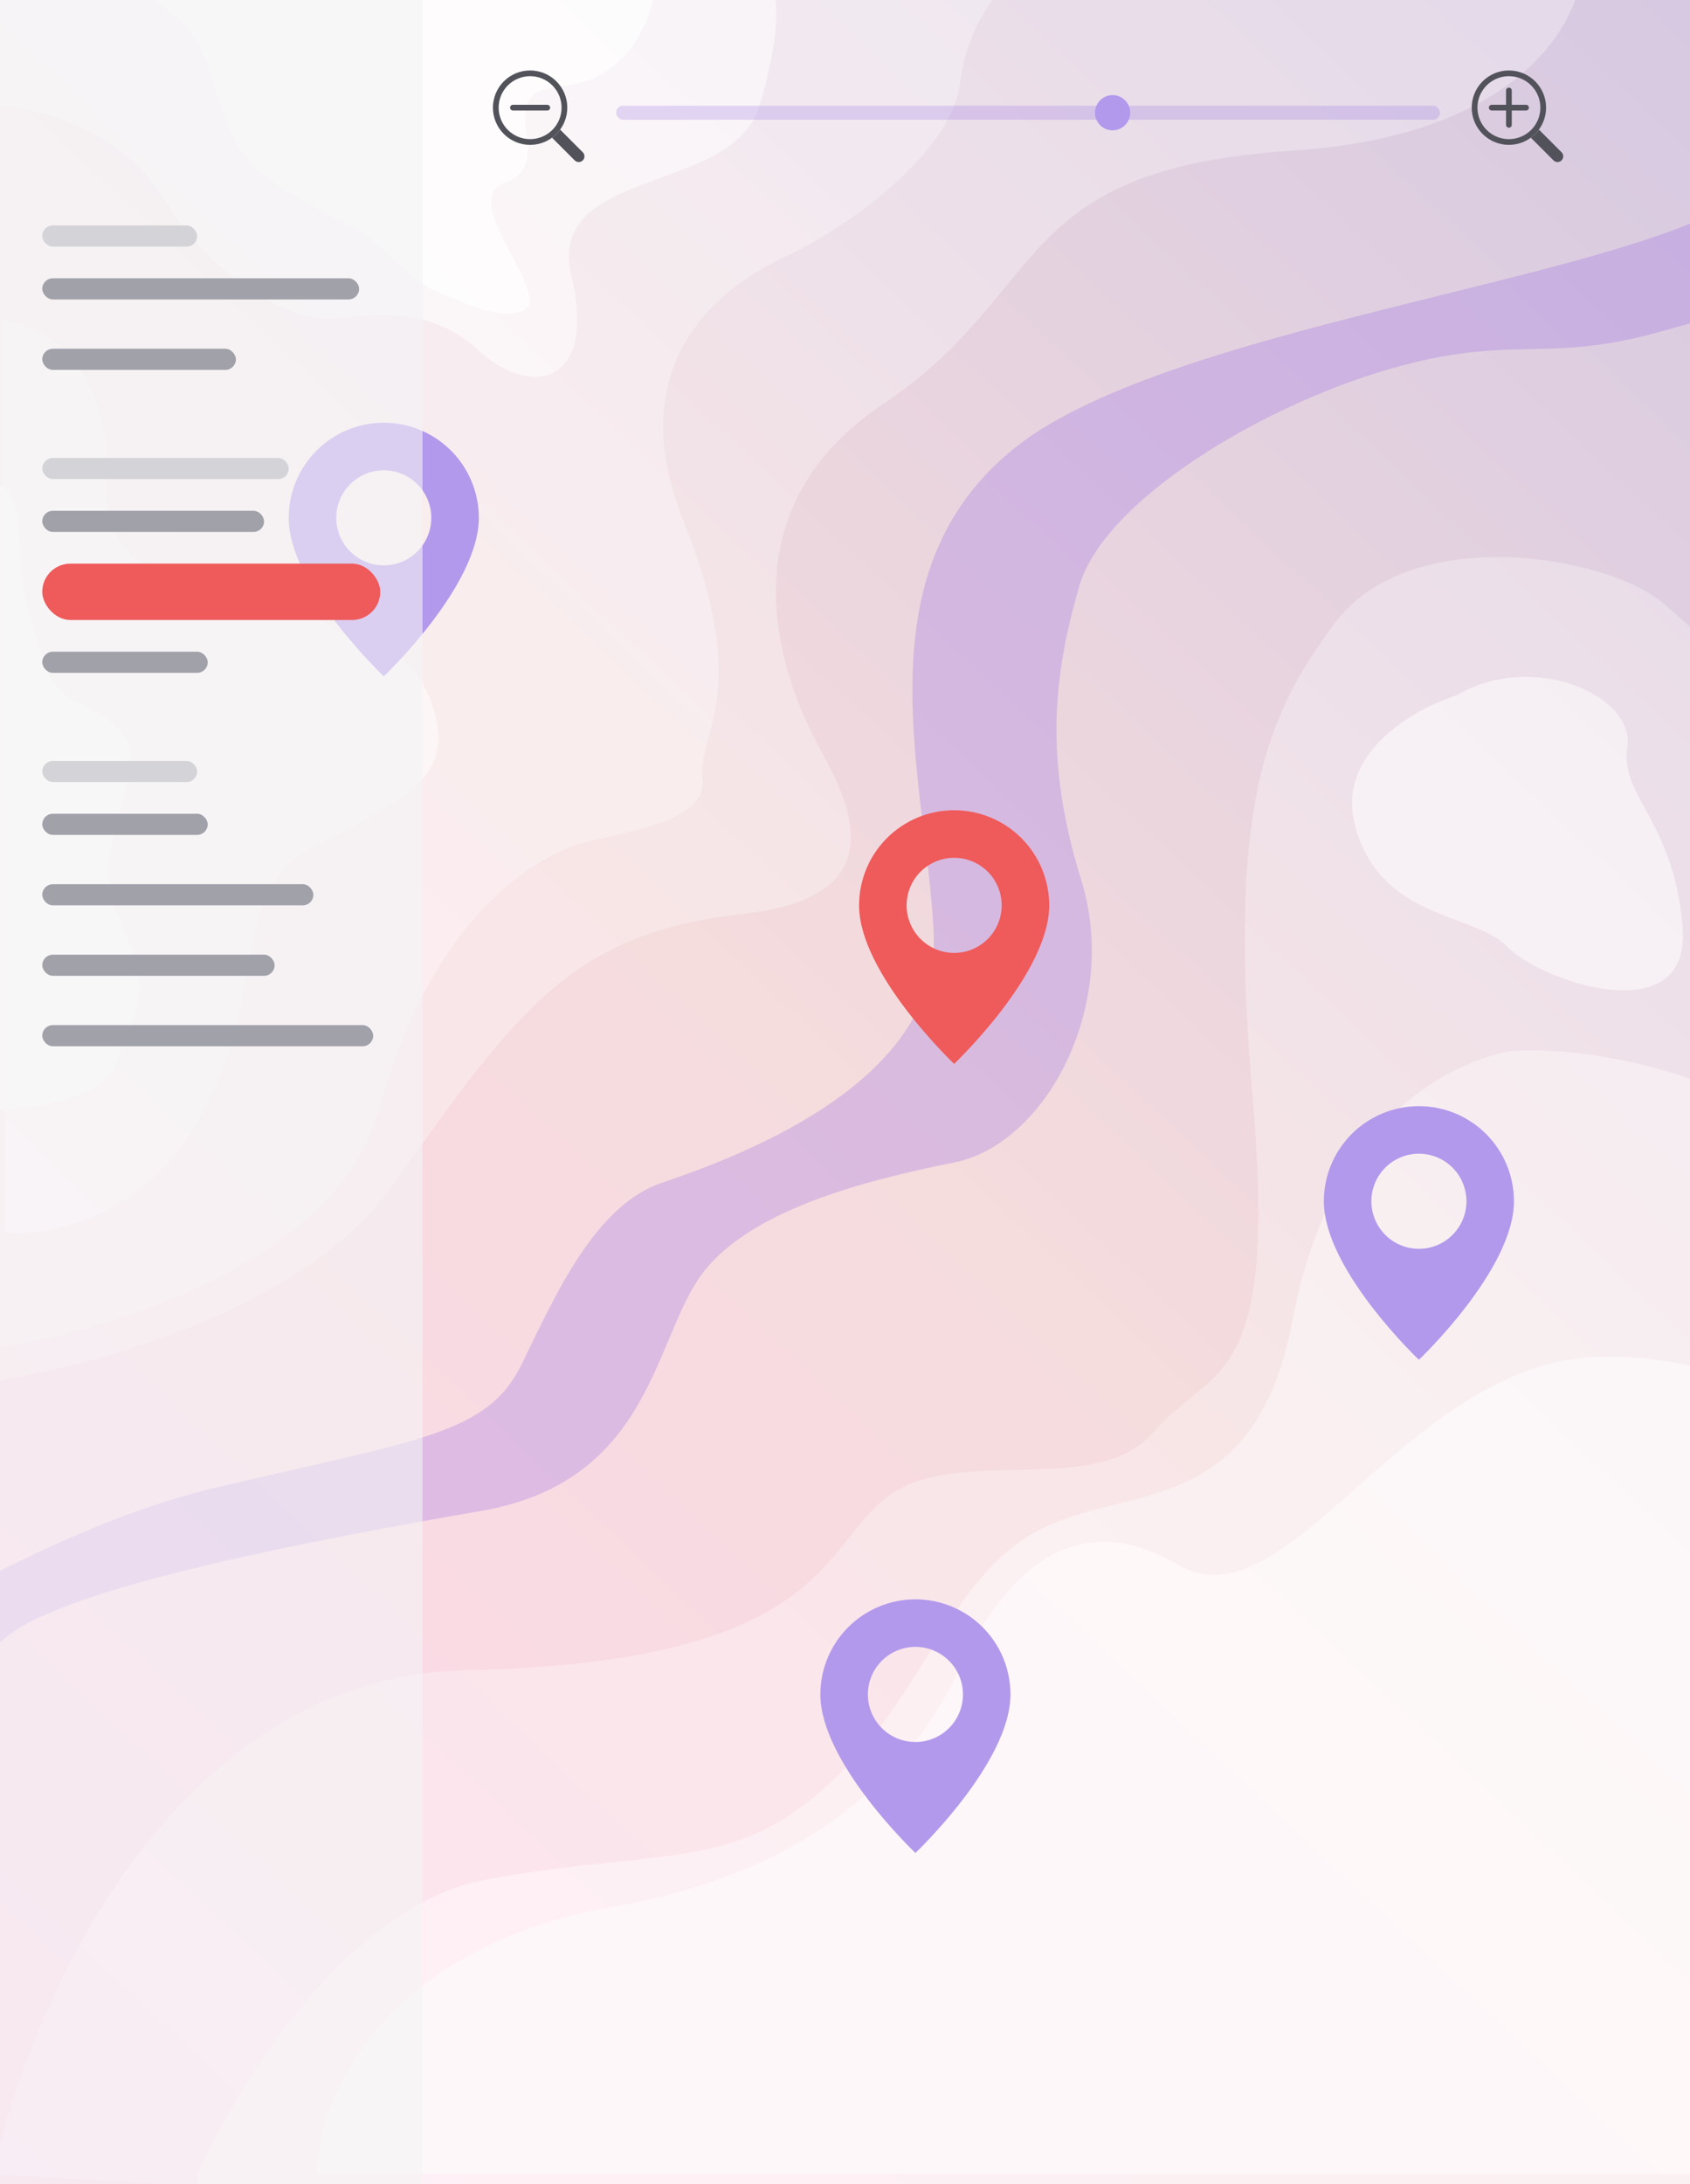<svg viewBox="0 0 480 620" fill="none" xmlns="http://www.w3.org/2000/svg">
<rect x="0" y="0" width="480" height="620" fill="#333333" stroke="none"/>
<g clip-path="url(#clip0_1_532)">
<rect width="480" height="620" fill="url(#paint0_linear_1_532)"/>
<path d="M174.11 541.259C107.69 552.967 90.362 596.729 90 617.146H529V420.38C523.212 408.636 500.457 385.146 455.743 385.146C399.85 385.146 366.206 462.66 334.733 444.231C303.26 425.801 285.895 450.735 278.298 462.66C270.701 474.586 257.135 526.623 174.11 541.259Z" fill="white" fill-opacity="0.5"/>
<path d="M385.009 235.009C378.962 213.971 401.567 201.199 413.626 197.442C435.299 184.562 464.38 197.442 462.221 211.932C460.061 226.422 475.179 232.325 477.879 262.916C480.578 293.506 437.383 278.479 428.204 268.819C419.025 259.159 392.568 261.306 385.009 235.009Z" fill="white" fill-opacity="0.5"/>
<path d="M137.839 533.594C98.383 540.964 66.84 592.667 56 617.597V624.643L528.606 631.146C530.413 557.079 532.942 398.429 528.606 356.373C523.186 303.803 440.805 295.131 426.172 298.925C411.538 302.719 377.936 317.352 367.096 374.799C356.257 432.247 318.86 420.866 293.929 434.957C268.998 449.048 263.578 479.94 235.937 505.954C208.296 531.968 187.159 524.38 137.839 533.594Z" fill="white" fill-opacity="0.4"/>
<path d="M131.945 474.156C48.65 475.889 7.942 570.229 -2 617.182L543 649.146L535.408 232.527C520.043 216.816 485.951 182.576 472.502 171.308C455.692 157.222 400.378 148.553 379.229 176.725C358.08 204.897 348.861 231.444 355.91 313.251C362.96 395.058 343.98 387.473 327.711 406.435C311.443 425.397 272.94 410.227 252.876 424.313C232.811 438.399 236.065 471.988 131.945 474.156Z" fill="white" fill-opacity="0.3"/>
<path d="M60.465 422.5C13.471 433.67 -42.093 468.654 -64 484.75L-60.51 547C-45.776 523.341 -12.12 473.347 4.63 462.643C25.568 449.262 89.546 437.045 136.657 428.9C183.767 420.755 185.512 382.358 198.308 363.159C211.103 343.961 244.837 335.234 271.009 329.998C297.182 324.762 318.12 285.201 307.069 249.713C296.019 214.225 299.769 190.04 306.488 166.519C313.467 142.085 358.251 115.323 394.311 104.851C430.371 94.379 438.514 103.688 472.829 93.798C500.281 85.885 511.021 85.459 512.96 86.234C518.001 66.26 522.382 31.548 499.583 52.492C471.084 78.671 333.823 90.889 288.458 126.959C243.092 163.029 263.448 222.37 265.193 265.421C266.938 308.472 206.45 329.416 187.838 335.816C169.227 342.215 158.176 366.65 148.289 387.012C138.401 407.374 119.208 408.538 60.465 422.5Z" fill="#9A70E2" fill-opacity="0.3"/>
<path d="M111.752 336.253C84.181 375.245 15.429 390.998 -15.5 394L-9.137 -15L449.5 -10.232C449.147 5.662 432.215 38.509 367.316 42.747C286.193 48.045 298.918 82.482 250.669 114.799C202.419 147.117 224.688 196.387 231.051 209.102C237.413 221.817 259.682 254.135 210.902 259.433C162.34 264.707 146.358 287.309 112.211 335.603L111.752 336.253Z" fill="white" fill-opacity="0.3"/>
<path d="M107.848 314.634C95.554 359.575 27.827 378.937 -4.5 383L-3.44 -6H287.5C283.437 -2.997 274.781 7.143 272.662 23.678C270.012 44.347 238.745 65.546 223.907 72.436C209.068 79.326 174.622 99.465 194.23 148.222C213.838 196.98 197.939 208.109 199.529 221.358C201.119 234.608 170.912 236.728 161.903 240.437C152.894 244.147 123.217 258.456 107.848 314.634Z" fill="white" fill-opacity="0.3"/>
<path d="M57.332 316.346C41.186 346.109 13.425 351.069 1.562 349.829L0.5 91C10.946 91.886 31.519 102.055 30.244 135.644C28.651 177.631 78.047 160.092 89.201 173.379C100.355 186.666 115.227 178.694 122.663 199.953C130.099 221.212 114.165 227.058 89.201 240.345C64.237 253.632 77.516 279.143 57.332 316.346Z" fill="white" fill-opacity="0.5"/>
<path d="M33.006 301.717C29.998 311.918 8.83 314.823 -1.377 315C-2.225 255.314 -3.41 136.154 -1.377 137.005C1.164 138.067 5.07 139.13 5.607 156.132C6.144 173.135 10.442 180.574 13.665 191.2C16.889 201.827 39.991 201.295 36.767 218.829C33.544 236.363 26.022 244.864 35.155 263.992C44.289 283.12 36.767 288.965 33.006 301.717Z" fill="white" fill-opacity="0.75"/>
<path d="M46.694 56.629C33.543 35.924 9.752 30.396 -0.5 30.22L0.03 -2H219.561C220.799 -0.063 221.789 8.986 215.85 29.692C208.426 55.573 154.869 47.122 162.292 78.285C169.716 109.449 150.627 113.146 135.779 99.413C120.931 85.68 103.433 89.906 93.888 90.434C84.343 90.962 63.132 82.511 46.694 56.629Z" fill="white" fill-opacity="0.5"/>
<path d="M50.624 5.366C61.202 13.323 60.144 32.42 70.194 45.152C74.553 50.674 85.847 57.382 98.731 63.719C109.609 69.07 115.274 79.461 125.202 83.347C130.556 85.331 143.186 91.834 149.533 87.59C155.351 82.286 130.397 56.599 143.186 52.048C159.583 46.213 137.897 26.055 159.583 24.463C176.931 23.19 184.09 7.311 185.5 -0.47L163.814 -1L46.392 -0.47C44.277 -1.177 42.161 -1 50.624 5.366Z" fill="white" fill-opacity="0.75"/>
<path d="M109 192C109 192 136 166.413 136 147C136 139.839 133.155 132.972 128.092 127.908C123.028 122.845 116.161 120 109 120C101.839 120 94.972 122.845 89.908 127.908C84.845 132.972 82 139.839 82 147C82 166.413 109 192 109 192ZM109 160.5C105.42 160.5 101.986 159.078 99.454 156.546C96.922 154.014 95.5 150.58 95.5 147C95.5 143.42 96.922 139.986 99.454 137.454C101.986 134.922 105.42 133.5 109 133.5C112.58 133.5 116.014 134.922 118.546 137.454C121.078 139.986 122.5 143.42 122.5 147C122.5 150.58 121.078 154.014 118.546 156.546C116.014 159.078 112.58 160.5 109 160.5Z" fill="#B399EC"/>
<path d="M260 526C260 526 287 500.413 287 481C287 473.839 284.155 466.972 279.092 461.908C274.028 456.845 267.161 454 260 454C252.839 454 245.972 456.845 240.908 461.908C235.845 466.972 233 473.839 233 481C233 500.413 260 526 260 526ZM260 494.5C256.42 494.5 252.986 493.078 250.454 490.546C247.922 488.014 246.5 484.58 246.5 481C246.5 477.42 247.922 473.986 250.454 471.454C252.986 468.922 256.42 467.5 260 467.5C263.58 467.5 267.014 468.922 269.546 471.454C272.078 473.986 273.5 477.42 273.5 481C273.5 484.58 272.078 488.014 269.546 490.546C267.014 493.078 263.58 494.5 260 494.5Z" fill="#B399EC"/>
<path d="M403 386C403 386 430 360.413 430 341C430 333.839 427.155 326.972 422.092 321.908C417.028 316.845 410.161 314 403 314C395.839 314 388.972 316.845 383.908 321.908C378.845 326.972 376 333.839 376 341C376 360.413 403 386 403 386ZM403 354.5C399.42 354.5 395.986 353.078 393.454 350.546C390.922 348.014 389.5 344.58 389.5 341C389.5 337.42 390.922 333.986 393.454 331.454C395.986 328.922 399.42 327.5 403 327.5C406.58 327.5 410.014 328.922 412.546 331.454C415.078 333.986 416.5 337.42 416.5 341C416.5 344.58 415.078 348.014 412.546 350.546C410.014 353.078 406.58 354.5 403 354.5Z" fill="#B399EC"/>
<path d="M271 302C271 302 298 276.413 298 257C298 249.839 295.155 242.972 290.092 237.908C285.028 232.845 278.161 230 271 230C263.839 230 256.972 232.845 251.908 237.908C246.845 242.972 244 249.839 244 257C244 276.413 271 302 271 302ZM271 270.5C267.42 270.5 263.986 269.078 261.454 266.546C258.922 264.014 257.5 260.58 257.5 257C257.5 253.42 258.922 249.986 261.454 247.454C263.986 244.922 267.42 243.5 271 243.5C274.58 243.5 278.014 244.922 280.546 247.454C283.078 249.986 284.5 253.42 284.5 257C284.5 260.58 283.078 264.014 280.546 266.546C278.014 269.078 274.58 270.5 271 270.5Z" fill="#EF5A5A"/>
<rect width="120" height="620" fill="#F4F4F5" fill-opacity="0.6"/>
<rect x="12" y="64" width="44" height="6" rx="3" fill="#D4D4D8"/>
<rect x="12" y="79" width="90" height="6" rx="3" fill="#A1A1AA"/>
<rect x="12" y="99" width="55" height="6" rx="3" fill="#A1A1AA"/>
<rect x="12" y="130" width="70" height="6" rx="3" fill="#D4D4D8"/>
<rect x="12" y="145" width="63" height="6" rx="3" fill="#A1A1AA"/>
<rect x="12" y="160" width="96" height="16" rx="8" fill="#EF5A5A"/>
<rect x="12" y="185" width="47" height="6" rx="3" fill="#A1A1AA"/>
<rect x="12" y="216" width="44" height="6" rx="3" fill="#D4D4D8"/>
<rect x="12" y="231" width="47" height="6" rx="3" fill="#A1A1AA"/>
<rect x="12" y="251" width="77" height="6" rx="3" fill="#A1A1AA"/>
<rect x="12" y="271" width="66" height="6" rx="3" fill="#A1A1AA"/>
<rect x="12" y="291" width="94" height="6" rx="3" fill="#A1A1AA"/>
<g clip-path="url(#clip1_1_532)">
<path fill-rule="evenodd" clip-rule="evenodd" d="M428.562 39.5C429.736 39.5 430.898 39.269 431.983 38.82C433.067 38.37 434.052 37.712 434.882 36.882C435.712 36.052 436.371 35.067 436.82 33.983C437.269 32.898 437.5 31.736 437.5 30.562C437.5 29.389 437.269 28.227 436.82 27.142C436.371 26.058 435.712 25.073 434.882 24.243C434.052 23.413 433.067 22.755 431.983 22.305C430.898 21.856 429.736 21.625 428.562 21.625C426.192 21.625 423.919 22.567 422.243 24.243C420.567 25.919 419.625 28.192 419.625 30.562C419.625 32.933 420.567 35.206 422.243 36.882C423.919 38.558 426.192 39.5 428.562 39.5ZM439.125 30.562C439.125 33.364 438.012 36.05 436.031 38.031C434.05 40.012 431.364 41.125 428.562 41.125C425.761 41.125 423.075 40.012 421.094 38.031C419.113 36.05 418 33.364 418 30.562C418 27.761 419.113 25.075 421.094 23.094C423.075 21.113 425.761 20 428.562 20C431.364 20 434.05 21.113 436.031 23.094C438.012 25.075 439.125 27.761 439.125 30.562Z" fill="#52525B"/>
<path d="M434.809 39.081C434.857 39.146 434.91 39.208 434.968 39.268L441.225 45.524C441.529 45.829 441.943 46 442.374 46C442.805 46.001 443.218 45.829 443.523 45.525C443.828 45.22 443.999 44.807 444 44.376C444 43.944 443.829 43.531 443.524 43.226L437.268 36.97C437.21 36.911 437.147 36.857 437.081 36.807C436.444 37.677 435.678 38.444 434.809 39.082V39.081Z" fill="#52525B"/>
<path fill-rule="evenodd" clip-rule="evenodd" d="M428.562 24.875C428.778 24.875 428.985 24.961 429.137 25.113C429.289 25.265 429.375 25.472 429.375 25.688V29.75H433.438C433.653 29.75 433.86 29.836 434.012 29.988C434.164 30.14 434.25 30.347 434.25 30.562C434.25 30.778 434.164 30.985 434.012 31.137C433.86 31.289 433.653 31.375 433.438 31.375H429.375V35.438C429.375 35.653 429.289 35.86 429.137 36.012C428.985 36.164 428.778 36.25 428.562 36.25C428.347 36.25 428.14 36.164 427.988 36.012C427.836 35.86 427.75 35.653 427.75 35.438V31.375H423.688C423.472 31.375 423.265 31.289 423.113 31.137C422.961 30.985 422.875 30.778 422.875 30.562C422.875 30.347 422.961 30.14 423.113 29.988C423.265 29.836 423.472 29.75 423.688 29.75H427.75V25.688C427.75 25.472 427.836 25.265 427.988 25.113C428.14 24.961 428.347 24.875 428.562 24.875Z" fill="#52525B"/>
</g>
<g clip-path="url(#clip2_1_532)">
<path fill-rule="evenodd" clip-rule="evenodd" d="M150.562 39.5C151.736 39.5 152.898 39.269 153.983 38.82C155.067 38.37 156.052 37.712 156.882 36.882C157.712 36.052 158.371 35.067 158.82 33.983C159.269 32.898 159.5 31.736 159.5 30.562C159.5 29.389 159.269 28.227 158.82 27.142C158.371 26.058 157.712 25.073 156.882 24.243C156.052 23.413 155.067 22.755 153.983 22.305C152.898 21.856 151.736 21.625 150.562 21.625C148.192 21.625 145.919 22.567 144.243 24.243C142.567 25.919 141.625 28.192 141.625 30.562C141.625 32.933 142.567 35.206 144.243 36.882C145.919 38.558 148.192 39.5 150.562 39.5ZM161.125 30.562C161.125 33.364 160.012 36.05 158.031 38.031C156.05 40.012 153.364 41.125 150.562 41.125C147.761 41.125 145.075 40.012 143.094 38.031C141.113 36.05 140 33.364 140 30.562C140 27.761 141.113 25.075 143.094 23.094C145.075 21.113 147.761 20 150.562 20C153.364 20 156.05 21.113 158.031 23.094C160.012 25.075 161.125 27.761 161.125 30.562Z" fill="#52525B"/>
<path d="M156.809 39.081C156.857 39.146 156.91 39.208 156.968 39.268L163.225 45.524C163.529 45.829 163.943 46 164.374 46C164.805 46.001 165.218 45.829 165.523 45.525C165.828 45.22 165.999 44.807 166 44.376C166 43.944 165.829 43.531 165.524 43.226L159.268 36.97C159.21 36.911 159.147 36.857 159.081 36.807C158.444 37.677 157.678 38.444 156.809 39.082V39.081Z" fill="#52525B"/>
<path fill-rule="evenodd" clip-rule="evenodd" d="M144.875 30.562C144.875 30.347 144.961 30.14 145.113 29.988C145.265 29.836 145.472 29.75 145.688 29.75H155.438C155.653 29.75 155.86 29.836 156.012 29.988C156.164 30.14 156.25 30.347 156.25 30.562C156.25 30.778 156.164 30.985 156.012 31.137C155.86 31.289 155.653 31.375 155.438 31.375H145.688C145.472 31.375 145.265 31.289 145.113 31.137C144.961 30.985 144.875 30.778 144.875 30.562Z" fill="#52525B"/>
</g>
<rect x="175" y="30" width="234" height="4" rx="2" fill="#9A70E2" fill-opacity="0.25"/>
<circle cx="316" cy="32" r="5" fill="#B399EC"/>
</g>
<defs>
<linearGradient id="paint0_linear_1_532" x1="480" y1="2.69134e-05" x2="-54.766" y2="568.482" gradientUnits="userSpaceOnUse">
<stop stop-color="#D6C9E1"/>
<stop offset="0.5" stop-color="#F5DCDD"/>
<stop offset="1" stop-color="#FFD9EC"/>
</linearGradient>
<clipPath id="clip0_1_532">
<rect width="480" height="620" fill="white"/>
</clipPath>
<clipPath id="clip1_1_532">
<rect width="26" height="26" fill="white" transform="translate(418 20)"/>
</clipPath>
<clipPath id="clip2_1_532">
<rect width="26" height="26" fill="white" transform="translate(140 20)"/>
</clipPath>
</defs>
</svg>
